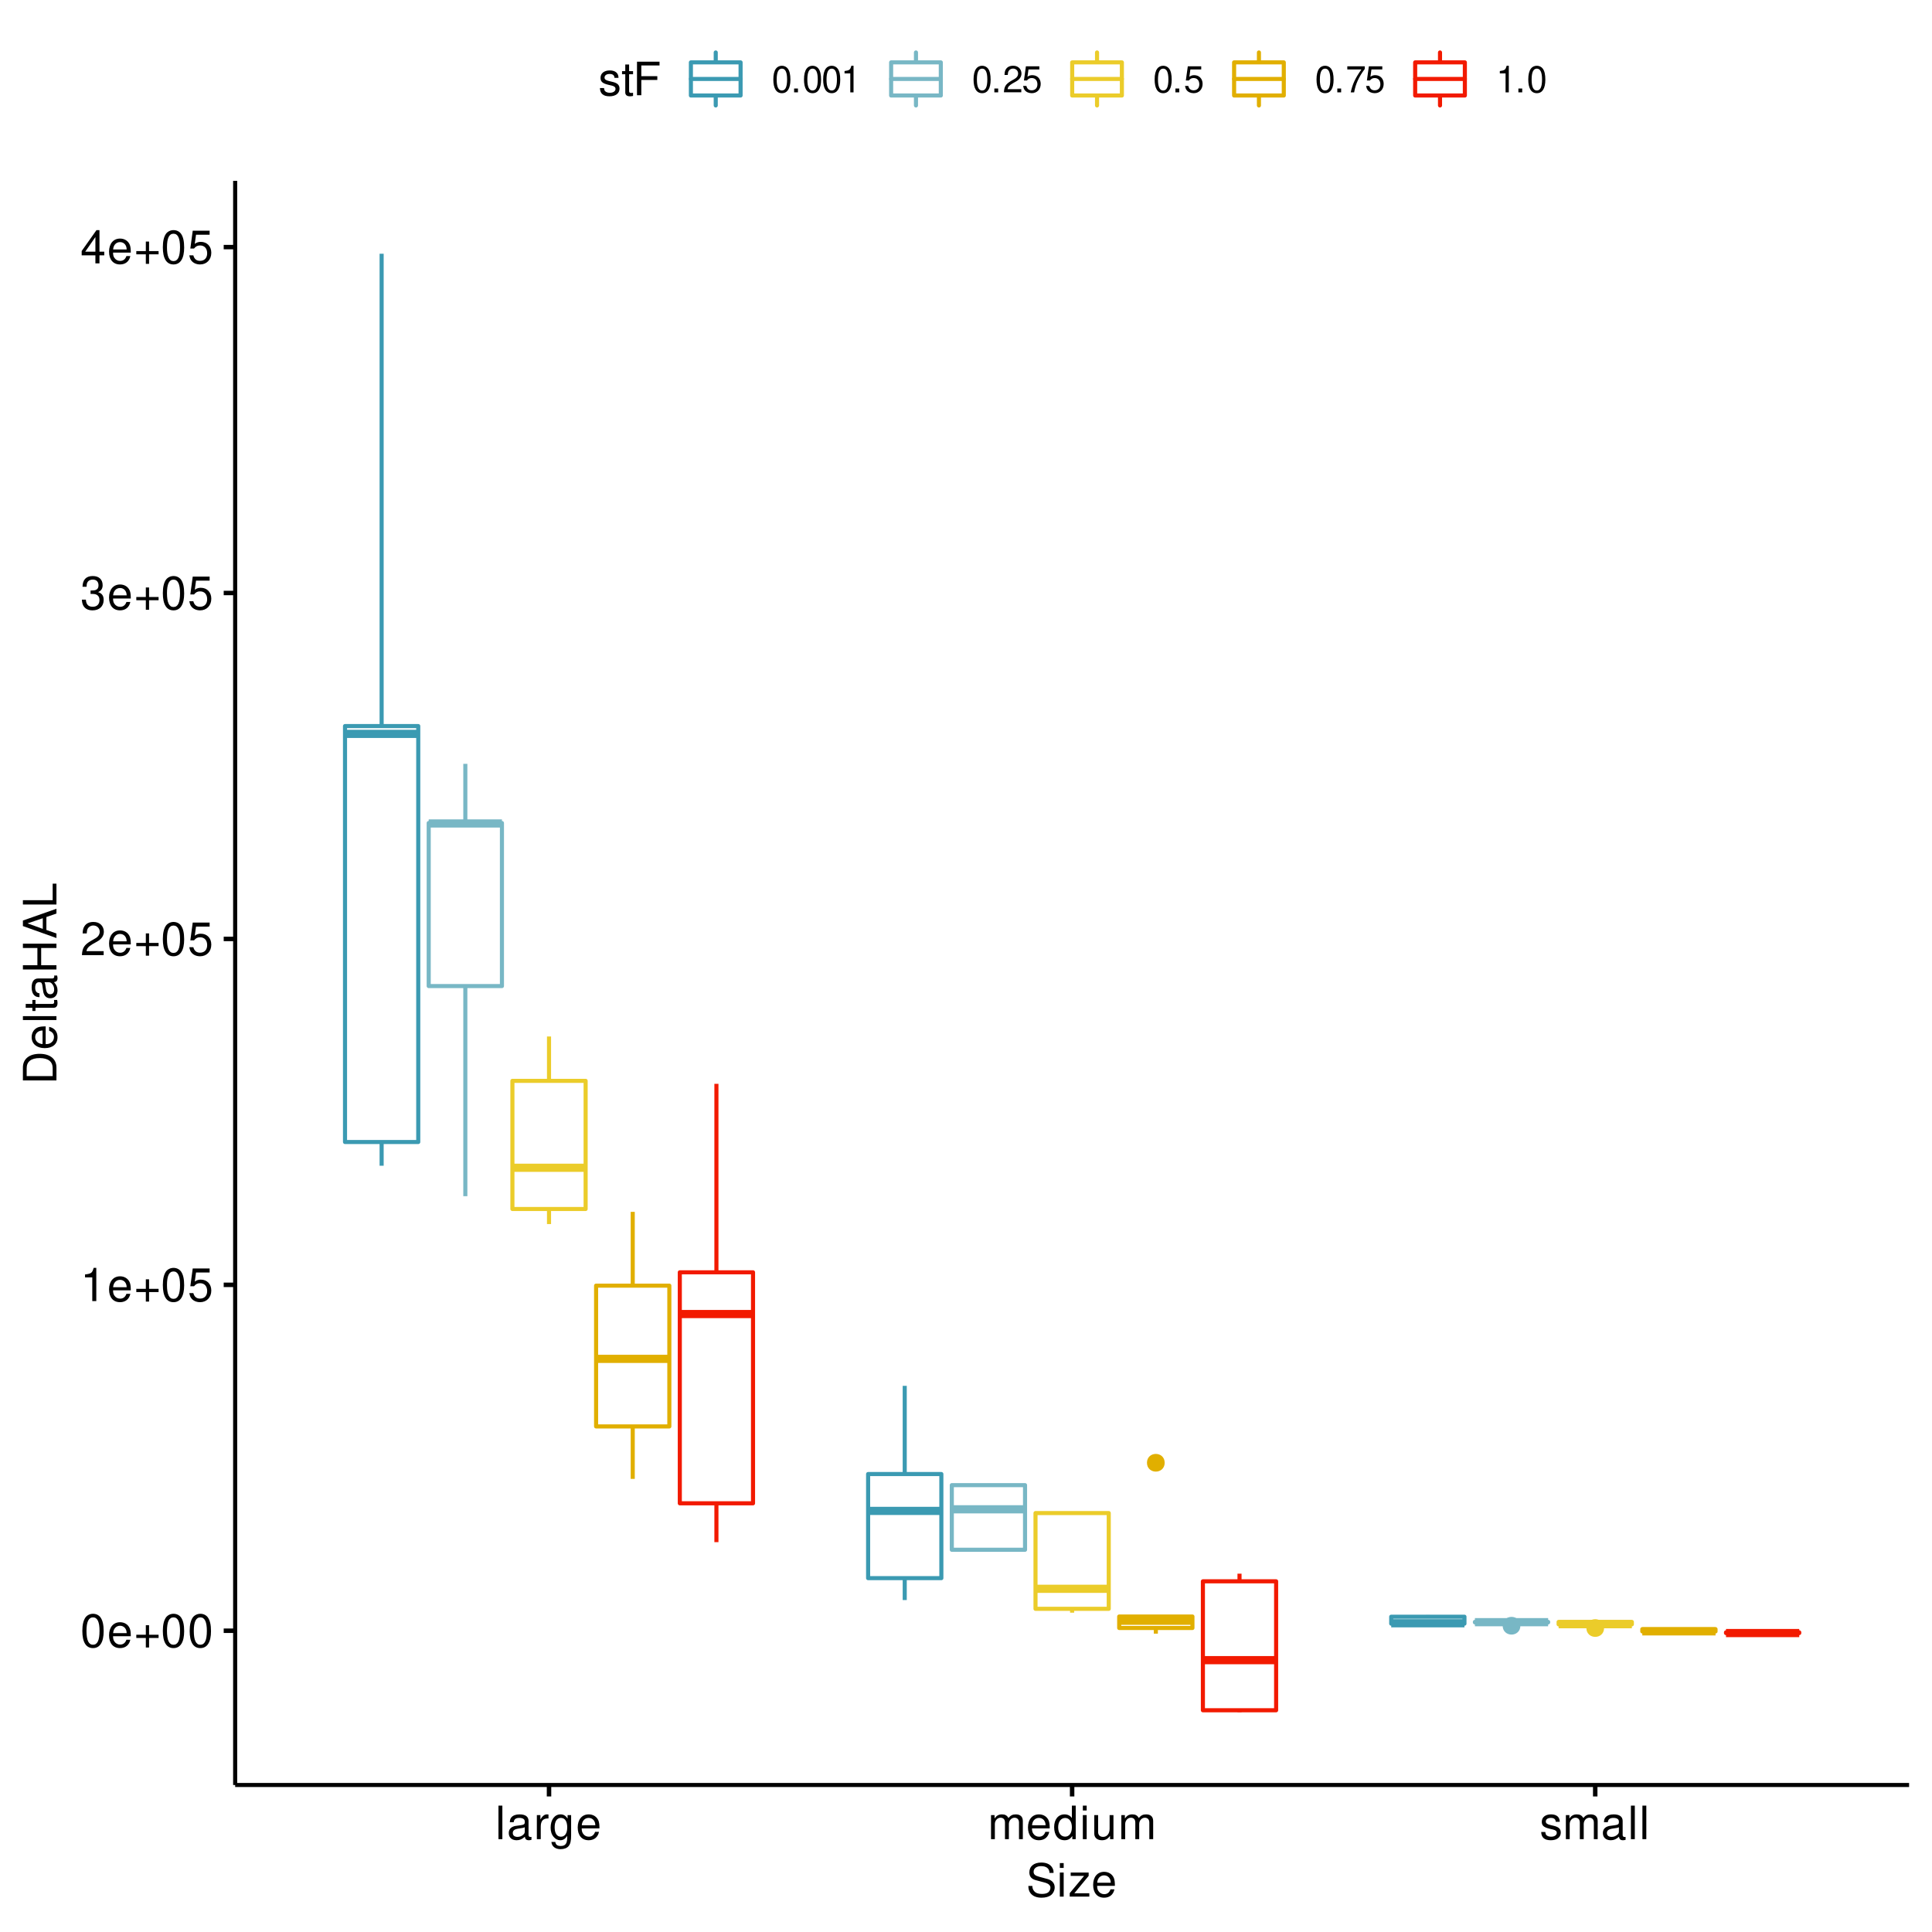 <?xml version="1.0" encoding="UTF-8"?>
<svg xmlns="http://www.w3.org/2000/svg" xmlns:xlink="http://www.w3.org/1999/xlink" width="504pt" height="504pt" viewBox="0 0 504 504" version="1.1">
<defs>
<g>
<symbol overflow="visible" id="glyph0-0">
<path style="stroke:none;" d=""/>
</symbol>
<symbol overflow="visible" id="glyph0-1">
<path style="stroke:none;" d="M 3.297 -8.672 C 2.516 -8.672 1.781 -8.312 1.344 -7.734 C 0.797 -6.953 0.516 -5.812 0.516 -4.203 C 0.516 -1.266 1.469 0.281 3.297 0.281 C 5.094 0.281 6.078 -1.266 6.078 -4.125 C 6.078 -5.812 5.812 -6.938 5.25 -7.734 C 4.812 -8.328 4.109 -8.672 3.297 -8.672 Z M 3.297 -7.734 C 4.438 -7.734 5 -6.578 5 -4.219 C 5 -1.75 4.453 -0.594 3.281 -0.594 C 2.156 -0.594 1.594 -1.797 1.594 -4.188 C 1.594 -6.578 2.156 -7.734 3.297 -7.734 Z M 3.297 -7.734 "/>
</symbol>
<symbol overflow="visible" id="glyph0-2">
<path style="stroke:none;" d="M 6.156 -2.812 C 6.156 -3.766 6.078 -4.344 5.906 -4.812 C 5.5 -5.844 4.531 -6.469 3.359 -6.469 C 1.609 -6.469 0.484 -5.141 0.484 -3.062 C 0.484 -0.984 1.562 0.281 3.344 0.281 C 4.781 0.281 5.766 -0.547 6.031 -1.906 L 5.016 -1.906 C 4.734 -1.078 4.172 -0.641 3.375 -0.641 C 2.734 -0.641 2.203 -0.938 1.859 -1.469 C 1.625 -1.828 1.531 -2.188 1.531 -2.812 Z M 1.547 -3.625 C 1.625 -4.781 2.344 -5.547 3.344 -5.547 C 4.375 -5.547 5.078 -4.75 5.078 -3.625 Z M 1.547 -3.625 "/>
</symbol>
<symbol overflow="visible" id="glyph0-3">
<path style="stroke:none;" d="M 6.406 -3.203 L 3.922 -3.203 L 3.922 -5.688 L 3.078 -5.688 L 3.078 -3.203 L 0.594 -3.203 L 0.594 -2.359 L 3.078 -2.359 L 3.078 0.125 L 3.922 0.125 L 3.922 -2.359 L 6.406 -2.359 Z M 6.406 -3.203 "/>
</symbol>
<symbol overflow="visible" id="glyph0-4">
<path style="stroke:none;" d="M 3.109 -6.188 L 3.109 0 L 4.156 0 L 4.156 -8.672 L 3.469 -8.672 C 3.094 -7.344 2.859 -7.156 1.219 -6.953 L 1.219 -6.188 Z M 3.109 -6.188 "/>
</symbol>
<symbol overflow="visible" id="glyph0-5">
<path style="stroke:none;" d="M 5.719 -8.516 L 1.312 -8.516 L 0.688 -3.875 L 1.656 -3.875 C 2.141 -4.469 2.562 -4.672 3.234 -4.672 C 4.375 -4.672 5.078 -3.891 5.078 -2.625 C 5.078 -1.406 4.375 -0.656 3.219 -0.656 C 2.297 -0.656 1.734 -1.125 1.469 -2.094 L 0.422 -2.094 C 0.562 -1.391 0.688 -1.062 0.938 -0.75 C 1.422 -0.094 2.281 0.281 3.234 0.281 C 4.953 0.281 6.156 -0.969 6.156 -2.766 C 6.156 -4.453 5.047 -5.609 3.406 -5.609 C 2.812 -5.609 2.328 -5.453 1.844 -5.094 L 2.172 -7.469 L 5.719 -7.469 Z M 5.719 -8.516 "/>
</symbol>
<symbol overflow="visible" id="glyph0-6">
<path style="stroke:none;" d="M 6.078 -1.047 L 1.594 -1.047 C 1.703 -1.766 2.094 -2.219 3.125 -2.859 L 4.328 -3.531 C 5.516 -4.188 6.125 -5.078 6.125 -6.141 C 6.125 -6.859 5.844 -7.531 5.344 -8 C 4.844 -8.453 4.219 -8.672 3.406 -8.672 C 2.328 -8.672 1.531 -8.297 1.062 -7.547 C 0.75 -7.094 0.625 -6.547 0.594 -5.672 L 1.656 -5.672 C 1.688 -6.266 1.766 -6.609 1.906 -6.906 C 2.188 -7.422 2.734 -7.75 3.375 -7.75 C 4.328 -7.75 5.047 -7.062 5.047 -6.125 C 5.047 -5.422 4.656 -4.828 3.906 -4.391 L 2.797 -3.75 C 1.016 -2.719 0.5 -1.906 0.406 -0.016 L 6.078 -0.016 Z M 6.078 -1.047 "/>
</symbol>
<symbol overflow="visible" id="glyph0-7">
<path style="stroke:none;" d="M 2.656 -4 L 3.234 -4 C 4.375 -4 4.984 -3.453 4.984 -2.406 C 4.984 -1.312 4.328 -0.656 3.234 -0.656 C 2.078 -0.656 1.516 -1.25 1.438 -2.516 L 0.391 -2.516 C 0.438 -1.828 0.547 -1.375 0.75 -0.984 C 1.203 -0.141 2.031 0.281 3.188 0.281 C 4.938 0.281 6.078 -0.781 6.078 -2.422 C 6.078 -3.531 5.656 -4.125 4.625 -4.484 C 5.422 -4.812 5.812 -5.406 5.812 -6.281 C 5.812 -7.781 4.844 -8.672 3.234 -8.672 C 1.516 -8.672 0.594 -7.719 0.562 -5.875 L 1.625 -5.875 C 1.625 -6.406 1.688 -6.703 1.812 -6.969 C 2.047 -7.469 2.578 -7.75 3.234 -7.75 C 4.172 -7.75 4.734 -7.188 4.734 -6.25 C 4.734 -5.641 4.531 -5.266 4.062 -5.062 C 3.766 -4.938 3.391 -4.891 2.656 -4.891 Z M 2.656 -4 "/>
</symbol>
<symbol overflow="visible" id="glyph0-8">
<path style="stroke:none;" d="M 3.922 -2.094 L 3.922 0 L 4.984 0 L 4.984 -2.094 L 6.234 -2.094 L 6.234 -3.047 L 4.984 -3.047 L 4.984 -8.672 L 4.203 -8.672 L 0.344 -3.219 L 0.344 -2.094 Z M 3.922 -3.047 L 1.266 -3.047 L 3.922 -6.875 Z M 3.922 -3.047 "/>
</symbol>
<symbol overflow="visible" id="glyph0-9">
<path style="stroke:none;" d="M 1.828 -8.75 L 0.812 -8.75 L 0.812 0 L 1.828 0 Z M 1.828 -8.75 "/>
</symbol>
<symbol overflow="visible" id="glyph0-10">
<path style="stroke:none;" d="M 6.422 -0.594 C 6.312 -0.562 6.266 -0.562 6.203 -0.562 C 5.859 -0.562 5.656 -0.75 5.656 -1.062 L 5.656 -4.75 C 5.656 -5.875 4.844 -6.469 3.297 -6.469 C 2.375 -6.469 1.641 -6.203 1.219 -5.734 C 0.922 -5.406 0.797 -5.047 0.781 -4.422 L 1.781 -4.422 C 1.875 -5.203 2.328 -5.547 3.266 -5.547 C 4.172 -5.547 4.672 -5.203 4.672 -4.609 L 4.672 -4.344 C 4.656 -3.906 4.438 -3.75 3.625 -3.641 C 2.203 -3.469 1.984 -3.422 1.609 -3.266 C 0.875 -2.953 0.5 -2.406 0.5 -1.578 C 0.5 -0.438 1.297 0.281 2.562 0.281 C 3.359 0.281 4 0 4.703 -0.641 C 4.781 0 5.094 0.281 5.734 0.281 C 5.953 0.281 6.078 0.25 6.422 0.172 Z M 4.672 -1.984 C 4.672 -1.641 4.578 -1.438 4.266 -1.156 C 3.859 -0.797 3.375 -0.594 2.781 -0.594 C 2 -0.594 1.547 -0.969 1.547 -1.609 C 1.547 -2.266 1.984 -2.609 3.062 -2.766 C 4.125 -2.906 4.328 -2.953 4.672 -3.109 Z M 4.672 -1.984 "/>
</symbol>
<symbol overflow="visible" id="glyph0-11">
<path style="stroke:none;" d="M 0.828 -6.281 L 0.828 0 L 1.844 0 L 1.844 -3.266 C 1.844 -4.781 2.469 -5.453 3.859 -5.406 L 3.859 -6.438 C 3.688 -6.453 3.594 -6.469 3.469 -6.469 C 2.812 -6.469 2.328 -6.078 1.75 -5.141 L 1.75 -6.281 Z M 0.828 -6.281 "/>
</symbol>
<symbol overflow="visible" id="glyph0-12">
<path style="stroke:none;" d="M 4.844 -6.281 L 4.844 -5.375 C 4.344 -6.125 3.797 -6.469 3 -6.469 C 1.469 -6.469 0.422 -5.047 0.422 -3.031 C 0.422 -1.984 0.672 -1.219 1.219 -0.578 C 1.688 -0.031 2.281 0.281 2.922 0.281 C 3.688 0.281 4.219 -0.062 4.75 -0.859 L 4.75 -0.531 C 4.75 1.156 4.281 1.781 3.031 1.781 C 2.188 1.781 1.734 1.438 1.641 0.719 L 0.625 0.719 C 0.719 1.891 1.641 2.609 3.016 2.609 C 3.938 2.609 4.703 2.312 5.109 1.812 C 5.594 1.219 5.766 0.438 5.766 -1.031 L 5.766 -6.281 Z M 3.094 -5.547 C 4.156 -5.547 4.75 -4.656 4.75 -3.062 C 4.75 -1.531 4.141 -0.641 3.094 -0.641 C 2.062 -0.641 1.469 -1.547 1.469 -3.094 C 1.469 -4.625 2.062 -5.547 3.094 -5.547 Z M 3.094 -5.547 "/>
</symbol>
<symbol overflow="visible" id="glyph0-13">
<path style="stroke:none;" d="M 0.844 -6.281 L 0.844 0 L 1.844 0 L 1.844 -3.953 C 1.844 -4.859 2.516 -5.594 3.328 -5.594 C 4.062 -5.594 4.484 -5.141 4.484 -4.328 L 4.484 0 L 5.5 0 L 5.5 -3.953 C 5.5 -4.859 6.156 -5.594 6.969 -5.594 C 7.703 -5.594 8.141 -5.125 8.141 -4.328 L 8.141 0 L 9.141 0 L 9.141 -4.719 C 9.141 -5.844 8.5 -6.469 7.312 -6.469 C 6.484 -6.469 5.969 -6.219 5.391 -5.516 C 5.016 -6.188 4.516 -6.469 3.703 -6.469 C 2.859 -6.469 2.297 -6.156 1.766 -5.406 L 1.766 -6.281 Z M 0.844 -6.281 "/>
</symbol>
<symbol overflow="visible" id="glyph0-14">
<path style="stroke:none;" d="M 5.938 -8.75 L 4.938 -8.75 L 4.938 -5.5 C 4.531 -6.125 3.859 -6.469 3.016 -6.469 C 1.375 -6.469 0.312 -5.156 0.312 -3.156 C 0.312 -1.031 1.344 0.281 3.047 0.281 C 3.906 0.281 4.516 -0.047 5.047 -0.828 L 5.047 0 L 5.938 0 Z M 3.188 -5.531 C 4.266 -5.531 4.938 -4.578 4.938 -3.078 C 4.938 -1.625 4.25 -0.656 3.188 -0.656 C 2.094 -0.656 1.359 -1.625 1.359 -3.094 C 1.359 -4.562 2.094 -5.531 3.188 -5.531 Z M 3.188 -5.531 "/>
</symbol>
<symbol overflow="visible" id="glyph0-15">
<path style="stroke:none;" d="M 1.797 -6.281 L 0.797 -6.281 L 0.797 0 L 1.797 0 Z M 1.797 -8.75 L 0.797 -8.75 L 0.797 -7.484 L 1.797 -7.484 Z M 1.797 -8.75 "/>
</symbol>
<symbol overflow="visible" id="glyph0-16">
<path style="stroke:none;" d="M 5.781 0 L 5.781 -6.281 L 4.781 -6.281 L 4.781 -2.719 C 4.781 -1.438 4.109 -0.594 3.078 -0.594 C 2.281 -0.594 1.781 -1.078 1.781 -1.844 L 1.781 -6.281 L 0.781 -6.281 L 0.781 -1.438 C 0.781 -0.391 1.562 0.281 2.781 0.281 C 3.703 0.281 4.297 -0.047 4.891 -0.875 L 4.891 0 Z M 5.781 0 "/>
</symbol>
<symbol overflow="visible" id="glyph0-17">
<path style="stroke:none;" d="M 5.25 -4.531 C 5.25 -5.766 4.422 -6.469 2.969 -6.469 C 1.516 -6.469 0.562 -5.719 0.562 -4.547 C 0.562 -3.562 1.062 -3.094 2.562 -2.734 L 3.484 -2.516 C 4.188 -2.344 4.469 -2.094 4.469 -1.641 C 4.469 -1.047 3.875 -0.641 3 -0.641 C 2.453 -0.641 2 -0.797 1.75 -1.062 C 1.594 -1.25 1.531 -1.422 1.469 -1.875 L 0.406 -1.875 C 0.453 -0.422 1.266 0.281 2.922 0.281 C 4.5 0.281 5.516 -0.5 5.516 -1.719 C 5.516 -2.656 4.984 -3.172 3.734 -3.469 L 2.766 -3.703 C 1.953 -3.891 1.609 -4.156 1.609 -4.594 C 1.609 -5.188 2.125 -5.547 2.938 -5.547 C 3.75 -5.547 4.172 -5.203 4.203 -4.531 Z M 5.25 -4.531 "/>
</symbol>
<symbol overflow="visible" id="glyph0-18">
<path style="stroke:none;" d="M 7.156 -6.188 C 7.156 -6.781 7.109 -6.953 6.922 -7.359 C 6.438 -8.359 5.422 -8.891 3.953 -8.891 C 2.031 -8.891 0.844 -7.906 0.844 -6.328 C 0.844 -5.25 1.406 -4.578 2.562 -4.281 L 4.734 -3.703 C 5.844 -3.422 6.344 -2.969 6.344 -2.297 C 6.344 -1.828 6.078 -1.344 5.719 -1.078 C 5.359 -0.828 4.812 -0.703 4.109 -0.703 C 3.141 -0.703 2.516 -0.938 2.094 -1.438 C 1.766 -1.828 1.625 -2.25 1.625 -2.781 L 0.578 -2.781 C 0.594 -1.984 0.75 -1.453 1.094 -0.969 C 1.688 -0.141 2.703 0.281 4.031 0.281 C 5.078 0.281 5.922 0.031 6.484 -0.391 C 7.078 -0.859 7.453 -1.641 7.453 -2.406 C 7.453 -3.484 6.781 -4.266 5.594 -4.594 L 3.391 -5.188 C 2.344 -5.469 1.953 -5.812 1.953 -6.484 C 1.953 -7.375 2.734 -7.953 3.906 -7.953 C 5.297 -7.953 6.078 -7.328 6.094 -6.188 Z M 7.156 -6.188 "/>
</symbol>
<symbol overflow="visible" id="glyph0-19">
<path style="stroke:none;" d="M 5.312 -6.281 L 0.625 -6.281 L 0.625 -5.406 L 4.125 -5.406 L 0.375 -0.906 L 0.375 0 L 5.484 0 L 5.484 -0.875 L 1.578 -0.875 L 5.312 -5.406 Z M 5.312 -6.281 "/>
</symbol>
<symbol overflow="visible" id="glyph0-20">
<path style="stroke:none;" d="M 3.047 -6.281 L 2.016 -6.281 L 2.016 -8.016 L 1.016 -8.016 L 1.016 -6.281 L 0.172 -6.281 L 0.172 -5.469 L 1.016 -5.469 L 1.016 -0.719 C 1.016 -0.078 1.453 0.281 2.234 0.281 C 2.5 0.281 2.719 0.25 3.047 0.188 L 3.047 -0.641 C 2.906 -0.609 2.766 -0.594 2.562 -0.594 C 2.141 -0.594 2.016 -0.719 2.016 -1.156 L 2.016 -5.469 L 3.047 -5.469 Z M 3.047 -6.281 "/>
</symbol>
<symbol overflow="visible" id="glyph0-21">
<path style="stroke:none;" d="M 2.203 -3.984 L 6.375 -3.984 L 6.375 -4.969 L 2.203 -4.969 L 2.203 -7.766 L 6.953 -7.766 L 6.953 -8.75 L 1.078 -8.75 L 1.078 0 L 2.203 0 Z M 2.203 -3.984 "/>
</symbol>
<symbol overflow="visible" id="glyph1-0">
<path style="stroke:none;" d=""/>
</symbol>
<symbol overflow="visible" id="glyph1-1">
<path style="stroke:none;" d="M 0 -1.062 L 0 -4.438 C 0 -6.641 -1.656 -8 -4.375 -8 C -7.094 -8 -8.75 -6.656 -8.75 -4.438 L -8.75 -1.062 Z M -0.984 -2.188 L -7.766 -2.188 L -7.766 -4.25 C -7.766 -5.969 -6.594 -6.891 -4.375 -6.891 C -2.141 -6.891 -0.984 -5.969 -0.984 -4.25 Z M -0.984 -2.188 "/>
</symbol>
<symbol overflow="visible" id="glyph1-2">
<path style="stroke:none;" d="M -2.812 -6.156 C -3.766 -6.156 -4.344 -6.078 -4.812 -5.906 C -5.844 -5.5 -6.469 -4.531 -6.469 -3.359 C -6.469 -1.609 -5.141 -0.484 -3.062 -0.484 C -0.984 -0.484 0.281 -1.562 0.281 -3.344 C 0.281 -4.781 -0.547 -5.766 -1.906 -6.031 L -1.906 -5.016 C -1.078 -4.734 -0.641 -4.172 -0.641 -3.375 C -0.641 -2.734 -0.938 -2.203 -1.469 -1.859 C -1.828 -1.625 -2.188 -1.531 -2.812 -1.531 Z M -3.625 -1.547 C -4.781 -1.625 -5.547 -2.344 -5.547 -3.344 C -5.547 -4.375 -4.75 -5.078 -3.625 -5.078 Z M -3.625 -1.547 "/>
</symbol>
<symbol overflow="visible" id="glyph1-3">
<path style="stroke:none;" d="M -8.75 -1.828 L -8.75 -0.812 L 0 -0.812 L 0 -1.828 Z M -8.75 -1.828 "/>
</symbol>
<symbol overflow="visible" id="glyph1-4">
<path style="stroke:none;" d="M -6.281 -3.047 L -6.281 -2.016 L -8.016 -2.016 L -8.016 -1.016 L -6.281 -1.016 L -6.281 -0.172 L -5.469 -0.172 L -5.469 -1.016 L -0.719 -1.016 C -0.078 -1.016 0.281 -1.453 0.281 -2.234 C 0.281 -2.5 0.25 -2.719 0.188 -3.047 L -0.641 -3.047 C -0.609 -2.906 -0.594 -2.766 -0.594 -2.562 C -0.594 -2.141 -0.719 -2.016 -1.156 -2.016 L -5.469 -2.016 L -5.469 -3.047 Z M -6.281 -3.047 "/>
</symbol>
<symbol overflow="visible" id="glyph1-5">
<path style="stroke:none;" d="M -0.594 -6.422 C -0.562 -6.312 -0.562 -6.266 -0.562 -6.203 C -0.562 -5.859 -0.75 -5.656 -1.062 -5.656 L -4.75 -5.656 C -5.875 -5.656 -6.469 -4.844 -6.469 -3.297 C -6.469 -2.375 -6.203 -1.641 -5.734 -1.219 C -5.406 -0.922 -5.047 -0.797 -4.422 -0.781 L -4.422 -1.781 C -5.203 -1.875 -5.547 -2.328 -5.547 -3.266 C -5.547 -4.172 -5.203 -4.672 -4.609 -4.672 L -4.344 -4.672 C -3.906 -4.656 -3.75 -4.438 -3.641 -3.625 C -3.469 -2.203 -3.422 -1.984 -3.266 -1.609 C -2.953 -0.875 -2.406 -0.5 -1.578 -0.5 C -0.438 -0.5 0.281 -1.297 0.281 -2.562 C 0.281 -3.359 0 -4 -0.641 -4.703 C 0 -4.781 0.281 -5.094 0.281 -5.734 C 0.281 -5.953 0.25 -6.078 0.172 -6.422 Z M -1.984 -4.672 C -1.641 -4.672 -1.438 -4.578 -1.156 -4.266 C -0.797 -3.859 -0.594 -3.375 -0.594 -2.781 C -0.594 -2 -0.969 -1.547 -1.609 -1.547 C -2.266 -1.547 -2.609 -1.984 -2.766 -3.062 C -2.906 -4.125 -2.953 -4.328 -3.109 -4.672 Z M -1.984 -4.672 "/>
</symbol>
<symbol overflow="visible" id="glyph1-6">
<path style="stroke:none;" d="M -3.984 -6.609 L 0 -6.609 L 0 -7.734 L -8.75 -7.734 L -8.75 -6.609 L -4.969 -6.609 L -4.969 -2.109 L -8.75 -2.109 L -8.75 -1 L 0 -1 L 0 -2.109 L -3.984 -2.109 Z M -3.984 -6.609 "/>
</symbol>
<symbol overflow="visible" id="glyph1-7">
<path style="stroke:none;" d="M -2.625 -5.688 L 0 -6.594 L 0 -7.844 L -8.75 -4.766 L -8.75 -3.328 L 0 -0.203 L 0 -1.391 L -2.625 -2.312 Z M -3.562 -5.375 L -3.562 -2.594 L -7.547 -4.031 Z M -3.562 -5.375 "/>
</symbol>
<symbol overflow="visible" id="glyph1-8">
<path style="stroke:none;" d="M -8.75 -2.078 L -8.75 -0.953 L 0 -0.953 L 0 -6.391 L -0.984 -6.391 L -0.984 -2.078 Z M -8.75 -2.078 "/>
</symbol>
<symbol overflow="visible" id="glyph2-0">
<path style="stroke:none;" d=""/>
</symbol>
<symbol overflow="visible" id="glyph2-1">
<path style="stroke:none;" d="M 2.641 -6.938 C 2 -6.938 1.422 -6.656 1.078 -6.172 C 0.641 -5.562 0.406 -4.641 0.406 -3.359 C 0.406 -1.016 1.188 0.219 2.641 0.219 C 4.078 0.219 4.859 -1.016 4.859 -3.297 C 4.859 -4.641 4.656 -5.547 4.203 -6.172 C 3.844 -6.656 3.281 -6.938 2.641 -6.938 Z M 2.641 -6.188 C 3.547 -6.188 4 -5.25 4 -3.375 C 4 -1.406 3.562 -0.484 2.625 -0.484 C 1.734 -0.484 1.281 -1.438 1.281 -3.344 C 1.281 -5.25 1.734 -6.188 2.641 -6.188 Z M 2.641 -6.188 "/>
</symbol>
<symbol overflow="visible" id="glyph2-2">
<path style="stroke:none;" d="M 1.828 -1 L 0.828 -1 L 0.828 0 L 1.828 0 Z M 1.828 -1 "/>
</symbol>
<symbol overflow="visible" id="glyph2-3">
<path style="stroke:none;" d="M 2.484 -4.938 L 2.484 0 L 3.328 0 L 3.328 -6.938 L 2.766 -6.938 C 2.469 -5.875 2.281 -5.734 0.984 -5.562 L 0.984 -4.938 Z M 2.484 -4.938 "/>
</symbol>
<symbol overflow="visible" id="glyph2-4">
<path style="stroke:none;" d="M 4.859 -0.828 L 1.281 -0.828 C 1.359 -1.406 1.672 -1.781 2.5 -2.281 L 3.469 -2.828 C 4.406 -3.344 4.906 -4.062 4.906 -4.906 C 4.906 -5.484 4.672 -6.031 4.266 -6.406 C 3.859 -6.766 3.375 -6.938 2.719 -6.938 C 1.859 -6.938 1.219 -6.625 0.844 -6.031 C 0.609 -5.672 0.5 -5.234 0.484 -4.531 L 1.328 -4.531 C 1.359 -5.016 1.406 -5.281 1.531 -5.516 C 1.75 -5.938 2.188 -6.203 2.703 -6.203 C 3.469 -6.203 4.031 -5.641 4.031 -4.891 C 4.031 -4.344 3.719 -3.859 3.125 -3.516 L 2.234 -3 C 0.812 -2.172 0.406 -1.531 0.328 -0.016 L 4.859 -0.016 Z M 4.859 -0.828 "/>
</symbol>
<symbol overflow="visible" id="glyph2-5">
<path style="stroke:none;" d="M 4.562 -6.797 L 1.062 -6.797 L 0.547 -3.094 L 1.328 -3.094 C 1.719 -3.562 2.047 -3.734 2.578 -3.734 C 3.484 -3.734 4.062 -3.109 4.062 -2.094 C 4.062 -1.125 3.484 -0.531 2.578 -0.531 C 1.828 -0.531 1.375 -0.906 1.188 -1.672 L 0.328 -1.672 C 0.453 -1.109 0.547 -0.844 0.75 -0.594 C 1.125 -0.078 1.828 0.219 2.594 0.219 C 3.969 0.219 4.922 -0.781 4.922 -2.219 C 4.922 -3.562 4.031 -4.484 2.719 -4.484 C 2.25 -4.484 1.859 -4.359 1.469 -4.062 L 1.734 -5.969 L 4.562 -5.969 Z M 4.562 -6.797 "/>
</symbol>
<symbol overflow="visible" id="glyph2-6">
<path style="stroke:none;" d="M 4.984 -6.797 L 0.438 -6.797 L 0.438 -5.969 L 4.109 -5.969 C 2.5 -3.656 1.828 -2.234 1.328 0 L 2.219 0 C 2.594 -2.172 3.453 -4.047 4.984 -6.094 Z M 4.984 -6.797 "/>
</symbol>
</g>
<clipPath id="clip1">
  <path d="M 61.348 47.168 L 498.023 47.168 L 498.023 465.652 L 61.348 465.652 Z M 61.348 47.168 "/>
</clipPath>
</defs>
<g id="surface302">
<rect x="0" y="0" width="504" height="504" style="fill:rgb(100%,100%,100%);fill-opacity:1;stroke:none;"/>
<rect x="0" y="0" width="504" height="504" style="fill:rgb(100%,100%,100%);fill-opacity:1;stroke:none;"/>
<path style="fill:none;stroke-width:1.164;stroke-linecap:round;stroke-linejoin:round;stroke:rgb(100%,100%,100%);stroke-opacity:1;stroke-miterlimit:10;" d="M 0 504 L 504 504 L 504 0 L 0 0 Z M 0 504 "/>
<g clip-path="url(#clip1)" clip-rule="nonzero">
<path style=" stroke:none;fill-rule:nonzero;fill:rgb(100%,100%,100%);fill-opacity:1;" d="M 61.348 465.652 L 498.023 465.652 L 498.023 47.168 L 61.348 47.168 Z M 61.348 465.652 "/>
</g>
<path style="fill:none;stroke-width:1.067;stroke-linecap:butt;stroke-linejoin:round;stroke:rgb(23.137%,60.392%,69.804%);stroke-opacity:1;stroke-miterlimit:10;" d="M 99.555 189.41 L 99.555 66.191 "/>
<path style="fill:none;stroke-width:1.067;stroke-linecap:butt;stroke-linejoin:round;stroke:rgb(23.137%,60.392%,69.804%);stroke-opacity:1;stroke-miterlimit:10;" d="M 99.555 297.914 L 99.555 304.102 "/>
<path style="fill-rule:nonzero;fill:rgb(100%,100%,100%);fill-opacity:1;stroke-width:1.067;stroke-linecap:round;stroke-linejoin:round;stroke:rgb(23.137%,60.392%,69.804%);stroke-opacity:1;stroke-miterlimit:10;" d="M 90.004 189.41 L 90.004 297.914 L 109.109 297.914 L 109.109 189.41 Z M 90.004 189.41 "/>
<path style="fill:none;stroke-width:2.134;stroke-linecap:butt;stroke-linejoin:round;stroke:rgb(23.137%,60.392%,69.804%);stroke-opacity:1;stroke-miterlimit:10;" d="M 90.004 191.449 L 109.109 191.449 "/>
<path style="fill:none;stroke-width:1.067;stroke-linecap:butt;stroke-linejoin:round;stroke:rgb(23.137%,60.392%,69.804%);stroke-opacity:1;stroke-miterlimit:10;" d="M 236.016 384.531 L 236.016 361.523 "/>
<path style="fill:none;stroke-width:1.067;stroke-linecap:butt;stroke-linejoin:round;stroke:rgb(23.137%,60.392%,69.804%);stroke-opacity:1;stroke-miterlimit:10;" d="M 236.016 411.688 L 236.016 417.406 "/>
<path style="fill-rule:nonzero;fill:rgb(100%,100%,100%);fill-opacity:1;stroke-width:1.067;stroke-linecap:round;stroke-linejoin:round;stroke:rgb(23.137%,60.392%,69.804%);stroke-opacity:1;stroke-miterlimit:10;" d="M 226.465 384.531 L 226.465 411.688 L 245.57 411.688 L 245.57 384.531 Z M 226.465 384.531 "/>
<path style="fill:none;stroke-width:2.134;stroke-linecap:butt;stroke-linejoin:round;stroke:rgb(23.137%,60.392%,69.804%);stroke-opacity:1;stroke-miterlimit:10;" d="M 226.465 394.152 L 245.57 394.152 "/>
<path style="fill:none;stroke-width:1.067;stroke-linecap:butt;stroke-linejoin:round;stroke:rgb(23.137%,60.392%,69.804%);stroke-opacity:1;stroke-miterlimit:10;" d="M 372.477 421.754 L 372.477 421.328 "/>
<path style="fill:none;stroke-width:1.067;stroke-linecap:butt;stroke-linejoin:round;stroke:rgb(23.137%,60.392%,69.804%);stroke-opacity:1;stroke-miterlimit:10;" d="M 372.477 423.566 L 372.477 424.227 "/>
<path style="fill-rule:nonzero;fill:rgb(100%,100%,100%);fill-opacity:1;stroke-width:1.067;stroke-linecap:round;stroke-linejoin:round;stroke:rgb(23.137%,60.392%,69.804%);stroke-opacity:1;stroke-miterlimit:10;" d="M 362.926 421.754 L 362.926 423.566 L 382.031 423.566 L 382.031 421.754 Z M 362.926 421.754 "/>
<path style="fill:none;stroke-width:2.134;stroke-linecap:butt;stroke-linejoin:round;stroke:rgb(23.137%,60.392%,69.804%);stroke-opacity:1;stroke-miterlimit:10;" d="M 362.926 423.457 L 382.031 423.457 "/>
<path style="fill:none;stroke-width:1.067;stroke-linecap:butt;stroke-linejoin:round;stroke:rgb(47.059%,71.765%,77.255%);stroke-opacity:1;stroke-miterlimit:10;" d="M 121.391 214.699 L 121.391 199.258 "/>
<path style="fill:none;stroke-width:1.067;stroke-linecap:butt;stroke-linejoin:round;stroke:rgb(47.059%,71.765%,77.255%);stroke-opacity:1;stroke-miterlimit:10;" d="M 121.391 257.234 L 121.391 312.055 "/>
<path style="fill-rule:nonzero;fill:rgb(100%,100%,100%);fill-opacity:1;stroke-width:1.067;stroke-linecap:round;stroke-linejoin:round;stroke:rgb(47.059%,71.765%,77.255%);stroke-opacity:1;stroke-miterlimit:10;" d="M 111.836 214.699 L 111.836 257.234 L 130.941 257.234 L 130.941 214.699 Z M 111.836 214.699 "/>
<path style="fill:none;stroke-width:2.134;stroke-linecap:butt;stroke-linejoin:round;stroke:rgb(47.059%,71.765%,77.255%);stroke-opacity:1;stroke-miterlimit:10;" d="M 111.836 214.82 L 130.941 214.82 "/>
<path style="fill:none;stroke-width:1.067;stroke-linecap:butt;stroke-linejoin:round;stroke:rgb(47.059%,71.765%,77.255%);stroke-opacity:1;stroke-miterlimit:10;" d="M 257.852 387.43 L 257.852 387.062 "/>
<path style="fill:none;stroke-width:1.067;stroke-linecap:butt;stroke-linejoin:round;stroke:rgb(47.059%,71.765%,77.255%);stroke-opacity:1;stroke-miterlimit:10;" d="M 257.852 404.289 L 257.852 404.457 "/>
<path style="fill-rule:nonzero;fill:rgb(100%,100%,100%);fill-opacity:1;stroke-width:1.067;stroke-linecap:round;stroke-linejoin:round;stroke:rgb(47.059%,71.765%,77.255%);stroke-opacity:1;stroke-miterlimit:10;" d="M 248.297 387.43 L 248.297 404.289 L 267.402 404.289 L 267.402 387.43 Z M 248.297 387.43 "/>
<path style="fill:none;stroke-width:2.134;stroke-linecap:butt;stroke-linejoin:round;stroke:rgb(47.059%,71.765%,77.255%);stroke-opacity:1;stroke-miterlimit:10;" d="M 248.297 393.73 L 267.402 393.73 "/>
<path style="fill-rule:nonzero;fill:rgb(47.059%,71.765%,77.255%);fill-opacity:1;stroke-width:0.709;stroke-linecap:round;stroke-linejoin:round;stroke:rgb(47.059%,71.765%,77.255%);stroke-opacity:1;stroke-miterlimit:10;" d="M 396.266 424.105 C 396.266 426.711 392.355 426.711 392.355 424.105 C 392.355 421.496 396.266 421.496 396.266 424.105 "/>
<path style="fill:none;stroke-width:1.067;stroke-linecap:butt;stroke-linejoin:round;stroke:rgb(47.059%,71.765%,77.255%);stroke-opacity:1;stroke-miterlimit:10;" d="M 394.312 423.102 L 394.312 422.918 "/>
<path style="fill:none;stroke-width:1.067;stroke-linecap:butt;stroke-linejoin:round;stroke:rgb(47.059%,71.765%,77.255%);stroke-opacity:1;stroke-miterlimit:10;" d="M 394.312 423.23 L 394.312 423.23 "/>
<path style="fill-rule:nonzero;fill:rgb(100%,100%,100%);fill-opacity:1;stroke-width:1.067;stroke-linecap:round;stroke-linejoin:round;stroke:rgb(47.059%,71.765%,77.255%);stroke-opacity:1;stroke-miterlimit:10;" d="M 384.758 423.102 L 384.758 423.23 L 403.863 423.23 L 403.863 423.102 Z M 384.758 423.102 "/>
<path style="fill:none;stroke-width:2.134;stroke-linecap:butt;stroke-linejoin:round;stroke:rgb(47.059%,71.765%,77.255%);stroke-opacity:1;stroke-miterlimit:10;" d="M 384.758 423.176 L 403.863 423.176 "/>
<path style="fill:none;stroke-width:1.067;stroke-linecap:butt;stroke-linejoin:round;stroke:rgb(92.157%,80%,16.471%);stroke-opacity:1;stroke-miterlimit:10;" d="M 143.223 281.961 L 143.223 270.383 "/>
<path style="fill:none;stroke-width:1.067;stroke-linecap:butt;stroke-linejoin:round;stroke:rgb(92.157%,80%,16.471%);stroke-opacity:1;stroke-miterlimit:10;" d="M 143.223 315.387 L 143.223 319.32 "/>
<path style="fill-rule:nonzero;fill:rgb(100%,100%,100%);fill-opacity:1;stroke-width:1.067;stroke-linecap:round;stroke-linejoin:round;stroke:rgb(92.157%,80%,16.471%);stroke-opacity:1;stroke-miterlimit:10;" d="M 133.672 281.961 L 133.672 315.387 L 152.773 315.387 L 152.773 281.961 Z M 133.672 281.961 "/>
<path style="fill:none;stroke-width:2.134;stroke-linecap:butt;stroke-linejoin:round;stroke:rgb(92.157%,80%,16.471%);stroke-opacity:1;stroke-miterlimit:10;" d="M 133.672 304.633 L 152.773 304.633 "/>
<path style="fill:none;stroke-width:1.067;stroke-linecap:butt;stroke-linejoin:round;stroke:rgb(92.157%,80%,16.471%);stroke-opacity:1;stroke-miterlimit:10;" d="M 279.684 394.715 L 279.684 394.535 "/>
<path style="fill:none;stroke-width:1.067;stroke-linecap:butt;stroke-linejoin:round;stroke:rgb(92.157%,80%,16.471%);stroke-opacity:1;stroke-miterlimit:10;" d="M 279.684 419.691 L 279.684 420.695 "/>
<path style="fill-rule:nonzero;fill:rgb(100%,100%,100%);fill-opacity:1;stroke-width:1.067;stroke-linecap:round;stroke-linejoin:round;stroke:rgb(92.157%,80%,16.471%);stroke-opacity:1;stroke-miterlimit:10;" d="M 270.133 394.715 L 270.133 419.691 L 289.238 419.691 L 289.238 394.715 Z M 270.133 394.715 "/>
<path style="fill:none;stroke-width:2.134;stroke-linecap:butt;stroke-linejoin:round;stroke:rgb(92.157%,80%,16.471%);stroke-opacity:1;stroke-miterlimit:10;" d="M 270.133 414.465 L 289.238 414.465 "/>
<path style="fill-rule:nonzero;fill:rgb(92.157%,80%,16.471%);fill-opacity:1;stroke-width:0.709;stroke-linecap:round;stroke-linejoin:round;stroke:rgb(92.157%,80%,16.471%);stroke-opacity:1;stroke-miterlimit:10;" d="M 418.102 424.703 C 418.102 427.309 414.191 427.309 414.191 424.703 C 414.191 422.098 418.102 422.098 418.102 424.703 "/>
<path style="fill:none;stroke-width:1.067;stroke-linecap:butt;stroke-linejoin:round;stroke:rgb(92.157%,80%,16.471%);stroke-opacity:1;stroke-miterlimit:10;" d="M 416.145 423.109 L 416.145 423.004 "/>
<path style="fill:none;stroke-width:1.067;stroke-linecap:butt;stroke-linejoin:round;stroke:rgb(92.157%,80%,16.471%);stroke-opacity:1;stroke-miterlimit:10;" d="M 416.145 423.742 L 416.145 423.742 "/>
<path style="fill-rule:nonzero;fill:rgb(100%,100%,100%);fill-opacity:1;stroke-width:1.067;stroke-linecap:round;stroke-linejoin:round;stroke:rgb(92.157%,80%,16.471%);stroke-opacity:1;stroke-miterlimit:10;" d="M 406.594 423.109 L 406.594 423.742 L 425.699 423.742 L 425.699 423.109 Z M 406.594 423.109 "/>
<path style="fill:none;stroke-width:2.134;stroke-linecap:butt;stroke-linejoin:round;stroke:rgb(92.157%,80%,16.471%);stroke-opacity:1;stroke-miterlimit:10;" d="M 406.594 423.707 L 425.699 423.707 "/>
<path style="fill:none;stroke-width:1.067;stroke-linecap:butt;stroke-linejoin:round;stroke:rgb(88.235%,68.627%,0%);stroke-opacity:1;stroke-miterlimit:10;" d="M 165.059 335.387 L 165.059 316.133 "/>
<path style="fill:none;stroke-width:1.067;stroke-linecap:butt;stroke-linejoin:round;stroke:rgb(88.235%,68.627%,0%);stroke-opacity:1;stroke-miterlimit:10;" d="M 165.059 372.113 L 165.059 385.789 "/>
<path style="fill-rule:nonzero;fill:rgb(100%,100%,100%);fill-opacity:1;stroke-width:1.067;stroke-linecap:round;stroke-linejoin:round;stroke:rgb(88.235%,68.627%,0%);stroke-opacity:1;stroke-miterlimit:10;" d="M 155.504 335.387 L 155.504 372.113 L 174.609 372.113 L 174.609 335.387 Z M 155.504 335.387 "/>
<path style="fill:none;stroke-width:2.134;stroke-linecap:butt;stroke-linejoin:round;stroke:rgb(88.235%,68.627%,0%);stroke-opacity:1;stroke-miterlimit:10;" d="M 155.504 354.488 L 174.609 354.488 "/>
<path style="fill-rule:nonzero;fill:rgb(88.235%,68.627%,0%);fill-opacity:1;stroke-width:0.709;stroke-linecap:round;stroke-linejoin:round;stroke:rgb(88.235%,68.627%,0%);stroke-opacity:1;stroke-miterlimit:10;" d="M 303.473 381.59 C 303.473 384.195 299.562 384.195 299.562 381.59 C 299.562 378.984 303.473 378.984 303.473 381.59 "/>
<path style="fill:none;stroke-width:1.067;stroke-linecap:butt;stroke-linejoin:round;stroke:rgb(88.235%,68.627%,0%);stroke-opacity:1;stroke-miterlimit:10;" d="M 301.52 421.703 L 301.52 421.703 "/>
<path style="fill:none;stroke-width:1.067;stroke-linecap:butt;stroke-linejoin:round;stroke:rgb(88.235%,68.627%,0%);stroke-opacity:1;stroke-miterlimit:10;" d="M 301.52 424.691 L 301.52 426.164 "/>
<path style="fill-rule:nonzero;fill:rgb(100%,100%,100%);fill-opacity:1;stroke-width:1.067;stroke-linecap:round;stroke-linejoin:round;stroke:rgb(88.235%,68.627%,0%);stroke-opacity:1;stroke-miterlimit:10;" d="M 291.965 421.703 L 291.965 424.691 L 311.07 424.691 L 311.07 421.703 Z M 291.965 421.703 "/>
<path style="fill:none;stroke-width:2.134;stroke-linecap:butt;stroke-linejoin:round;stroke:rgb(88.235%,68.627%,0%);stroke-opacity:1;stroke-miterlimit:10;" d="M 291.965 422.809 L 311.07 422.809 "/>
<path style="fill:none;stroke-width:1.067;stroke-linecap:butt;stroke-linejoin:round;stroke:rgb(88.235%,68.627%,0%);stroke-opacity:1;stroke-miterlimit:10;" d="M 437.98 424.996 L 437.98 424.73 "/>
<path style="fill:none;stroke-width:1.067;stroke-linecap:butt;stroke-linejoin:round;stroke:rgb(88.235%,68.627%,0%);stroke-opacity:1;stroke-miterlimit:10;" d="M 437.98 425.59 L 437.98 426.379 "/>
<path style="fill-rule:nonzero;fill:rgb(100%,100%,100%);fill-opacity:1;stroke-width:1.067;stroke-linecap:round;stroke-linejoin:round;stroke:rgb(88.235%,68.627%,0%);stroke-opacity:1;stroke-miterlimit:10;" d="M 428.426 424.996 L 428.426 425.59 L 447.531 425.59 L 447.531 424.996 Z M 428.426 424.996 "/>
<path style="fill:none;stroke-width:2.134;stroke-linecap:butt;stroke-linejoin:round;stroke:rgb(88.235%,68.627%,0%);stroke-opacity:1;stroke-miterlimit:10;" d="M 428.426 425.578 L 447.531 425.578 "/>
<path style="fill:none;stroke-width:1.067;stroke-linecap:butt;stroke-linejoin:round;stroke:rgb(94.902%,10.196%,0%);stroke-opacity:1;stroke-miterlimit:10;" d="M 186.891 331.906 L 186.891 282.738 "/>
<path style="fill:none;stroke-width:1.067;stroke-linecap:butt;stroke-linejoin:round;stroke:rgb(94.902%,10.196%,0%);stroke-opacity:1;stroke-miterlimit:10;" d="M 186.891 392.168 L 186.891 402.293 "/>
<path style="fill-rule:nonzero;fill:rgb(100%,100%,100%);fill-opacity:1;stroke-width:1.067;stroke-linecap:round;stroke-linejoin:round;stroke:rgb(94.902%,10.196%,0%);stroke-opacity:1;stroke-miterlimit:10;" d="M 177.34 331.906 L 177.34 392.168 L 196.441 392.168 L 196.441 331.906 Z M 177.34 331.906 "/>
<path style="fill:none;stroke-width:2.134;stroke-linecap:butt;stroke-linejoin:round;stroke:rgb(94.902%,10.196%,0%);stroke-opacity:1;stroke-miterlimit:10;" d="M 177.34 342.797 L 196.441 342.797 "/>
<path style="fill:none;stroke-width:1.067;stroke-linecap:butt;stroke-linejoin:round;stroke:rgb(94.902%,10.196%,0%);stroke-opacity:1;stroke-miterlimit:10;" d="M 323.352 412.516 L 323.352 410.527 "/>
<path style="fill:none;stroke-width:1.067;stroke-linecap:butt;stroke-linejoin:round;stroke:rgb(94.902%,10.196%,0%);stroke-opacity:1;stroke-miterlimit:10;" d="M 323.352 446.156 L 323.352 446.633 "/>
<path style="fill-rule:nonzero;fill:rgb(100%,100%,100%);fill-opacity:1;stroke-width:1.067;stroke-linecap:round;stroke-linejoin:round;stroke:rgb(94.902%,10.196%,0%);stroke-opacity:1;stroke-miterlimit:10;" d="M 313.801 412.516 L 313.801 446.156 L 332.902 446.156 L 332.902 412.516 Z M 313.801 412.516 "/>
<path style="fill:none;stroke-width:2.134;stroke-linecap:butt;stroke-linejoin:round;stroke:rgb(94.902%,10.196%,0%);stroke-opacity:1;stroke-miterlimit:10;" d="M 313.801 433.082 L 332.902 433.082 "/>
<path style="fill:none;stroke-width:1.067;stroke-linecap:butt;stroke-linejoin:round;stroke:rgb(94.902%,10.196%,0%);stroke-opacity:1;stroke-miterlimit:10;" d="M 459.812 425.824 L 459.812 425.676 "/>
<path style="fill:none;stroke-width:1.067;stroke-linecap:butt;stroke-linejoin:round;stroke:rgb(94.902%,10.196%,0%);stroke-opacity:1;stroke-miterlimit:10;" d="M 459.812 426.02 L 459.812 426.195 "/>
<path style="fill-rule:nonzero;fill:rgb(100%,100%,100%);fill-opacity:1;stroke-width:1.067;stroke-linecap:round;stroke-linejoin:round;stroke:rgb(94.902%,10.196%,0%);stroke-opacity:1;stroke-miterlimit:10;" d="M 450.262 425.824 L 450.262 426.02 L 469.367 426.02 L 469.367 425.824 Z M 450.262 425.824 "/>
<path style="fill:none;stroke-width:2.134;stroke-linecap:butt;stroke-linejoin:round;stroke:rgb(94.902%,10.196%,0%);stroke-opacity:1;stroke-miterlimit:10;" d="M 450.262 426.016 L 469.367 426.016 "/>
<path style="fill:none;stroke-width:1.067;stroke-linecap:butt;stroke-linejoin:round;stroke:rgb(0%,0%,0%);stroke-opacity:1;stroke-miterlimit:10;" d="M 61.348 465.652 L 61.348 47.168 "/>
<g style="fill:rgb(0%,0%,0%);fill-opacity:1;">
  <use xlink:href="#glyph0-1" x="20.965" y="429.658"/>
  <use xlink:href="#glyph0-2" x="27.965" y="429.658"/>
  <use xlink:href="#glyph0-3" x="34.965" y="429.658"/>
  <use xlink:href="#glyph0-1" x="41.965" y="429.658"/>
  <use xlink:href="#glyph0-1" x="48.965" y="429.658"/>
</g>
<g style="fill:rgb(0%,0%,0%);fill-opacity:1;">
  <use xlink:href="#glyph0-4" x="20.965" y="339.42"/>
  <use xlink:href="#glyph0-2" x="27.965" y="339.42"/>
  <use xlink:href="#glyph0-3" x="34.965" y="339.42"/>
  <use xlink:href="#glyph0-1" x="41.965" y="339.42"/>
  <use xlink:href="#glyph0-5" x="48.965" y="339.42"/>
</g>
<g style="fill:rgb(0%,0%,0%);fill-opacity:1;">
  <use xlink:href="#glyph0-6" x="20.965" y="249.182"/>
  <use xlink:href="#glyph0-2" x="27.965" y="249.182"/>
  <use xlink:href="#glyph0-3" x="34.965" y="249.182"/>
  <use xlink:href="#glyph0-1" x="41.965" y="249.182"/>
  <use xlink:href="#glyph0-5" x="48.965" y="249.182"/>
</g>
<g style="fill:rgb(0%,0%,0%);fill-opacity:1;">
  <use xlink:href="#glyph0-7" x="20.965" y="158.943"/>
  <use xlink:href="#glyph0-2" x="27.965" y="158.943"/>
  <use xlink:href="#glyph0-3" x="34.965" y="158.943"/>
  <use xlink:href="#glyph0-1" x="41.965" y="158.943"/>
  <use xlink:href="#glyph0-5" x="48.965" y="158.943"/>
</g>
<g style="fill:rgb(0%,0%,0%);fill-opacity:1;">
  <use xlink:href="#glyph0-8" x="20.965" y="68.705"/>
  <use xlink:href="#glyph0-2" x="27.965" y="68.705"/>
  <use xlink:href="#glyph0-3" x="34.965" y="68.705"/>
  <use xlink:href="#glyph0-1" x="41.965" y="68.705"/>
  <use xlink:href="#glyph0-5" x="48.965" y="68.705"/>
</g>
<path style="fill:none;stroke-width:1.164;stroke-linecap:butt;stroke-linejoin:round;stroke:rgb(0%,0%,0%);stroke-opacity:1;stroke-miterlimit:10;" d="M 58.355 425.41 L 61.348 425.41 "/>
<path style="fill:none;stroke-width:1.164;stroke-linecap:butt;stroke-linejoin:round;stroke:rgb(0%,0%,0%);stroke-opacity:1;stroke-miterlimit:10;" d="M 58.355 335.172 L 61.348 335.172 "/>
<path style="fill:none;stroke-width:1.164;stroke-linecap:butt;stroke-linejoin:round;stroke:rgb(0%,0%,0%);stroke-opacity:1;stroke-miterlimit:10;" d="M 58.355 244.934 L 61.348 244.934 "/>
<path style="fill:none;stroke-width:1.164;stroke-linecap:butt;stroke-linejoin:round;stroke:rgb(0%,0%,0%);stroke-opacity:1;stroke-miterlimit:10;" d="M 58.355 154.695 L 61.348 154.695 "/>
<path style="fill:none;stroke-width:1.164;stroke-linecap:butt;stroke-linejoin:round;stroke:rgb(0%,0%,0%);stroke-opacity:1;stroke-miterlimit:10;" d="M 58.355 64.457 L 61.348 64.457 "/>
<path style="fill:none;stroke-width:1.067;stroke-linecap:butt;stroke-linejoin:round;stroke:rgb(0%,0%,0%);stroke-opacity:1;stroke-miterlimit:10;" d="M 61.348 465.652 L 498.023 465.652 "/>
<path style="fill:none;stroke-width:1.164;stroke-linecap:butt;stroke-linejoin:round;stroke:rgb(0%,0%,0%);stroke-opacity:1;stroke-miterlimit:10;" d="M 143.223 468.645 L 143.223 465.652 "/>
<path style="fill:none;stroke-width:1.164;stroke-linecap:butt;stroke-linejoin:round;stroke:rgb(0%,0%,0%);stroke-opacity:1;stroke-miterlimit:10;" d="M 279.684 468.645 L 279.684 465.652 "/>
<path style="fill:none;stroke-width:1.164;stroke-linecap:butt;stroke-linejoin:round;stroke:rgb(0%,0%,0%);stroke-opacity:1;stroke-miterlimit:10;" d="M 416.145 468.645 L 416.145 465.652 "/>
<g style="fill:rgb(0%,0%,0%);fill-opacity:1;">
  <use xlink:href="#glyph0-9" x="129.223" y="479.783"/>
  <use xlink:href="#glyph0-10" x="132.223" y="479.783"/>
  <use xlink:href="#glyph0-11" x="139.223" y="479.783"/>
  <use xlink:href="#glyph0-12" x="143.223" y="479.783"/>
  <use xlink:href="#glyph0-2" x="150.223" y="479.783"/>
</g>
<g style="fill:rgb(0%,0%,0%);fill-opacity:1;">
  <use xlink:href="#glyph0-13" x="257.684" y="479.783"/>
  <use xlink:href="#glyph0-2" x="267.684" y="479.783"/>
  <use xlink:href="#glyph0-14" x="274.684" y="479.783"/>
  <use xlink:href="#glyph0-15" x="281.684" y="479.783"/>
  <use xlink:href="#glyph0-16" x="284.684" y="479.783"/>
  <use xlink:href="#glyph0-13" x="291.684" y="479.783"/>
</g>
<g style="fill:rgb(0%,0%,0%);fill-opacity:1;">
  <use xlink:href="#glyph0-17" x="401.645" y="479.783"/>
  <use xlink:href="#glyph0-13" x="407.645" y="479.783"/>
  <use xlink:href="#glyph0-10" x="417.645" y="479.783"/>
  <use xlink:href="#glyph0-9" x="424.645" y="479.783"/>
  <use xlink:href="#glyph0-9" x="427.645" y="479.783"/>
</g>
<g style="fill:rgb(0%,0%,0%);fill-opacity:1;">
  <use xlink:href="#glyph0-18" x="267.684" y="494.771"/>
  <use xlink:href="#glyph0-15" x="275.684" y="494.771"/>
  <use xlink:href="#glyph0-19" x="278.684" y="494.771"/>
  <use xlink:href="#glyph0-2" x="284.684" y="494.771"/>
</g>
<g style="fill:rgb(0%,0%,0%);fill-opacity:1;">
  <use xlink:href="#glyph1-1" x="14.725" y="282.91"/>
  <use xlink:href="#glyph1-2" x="14.725" y="273.91"/>
  <use xlink:href="#glyph1-3" x="14.725" y="266.91"/>
  <use xlink:href="#glyph1-4" x="14.725" y="263.91"/>
  <use xlink:href="#glyph1-5" x="14.725" y="260.91"/>
  <use xlink:href="#glyph1-6" x="14.725" y="253.91"/>
  <use xlink:href="#glyph1-7" x="14.725" y="244.91"/>
  <use xlink:href="#glyph1-8" x="14.725" y="236.91"/>
</g>
<path style=" stroke:none;fill-rule:nonzero;fill:rgb(100%,100%,100%);fill-opacity:1;" d="M 150.117 35.211 L 409.25 35.211 L 409.25 5.977 L 150.117 5.977 Z M 150.117 35.211 "/>
<g style="fill:rgb(0%,0%,0%);fill-opacity:1;">
  <use xlink:href="#glyph0-17" x="156.098" y="24.842"/>
  <use xlink:href="#glyph0-20" x="162.098" y="24.842"/>
  <use xlink:href="#glyph0-21" x="165.098" y="24.842"/>
</g>
<path style="fill:none;stroke-width:1.067;stroke-linecap:round;stroke-linejoin:round;stroke:rgb(23.137%,60.392%,69.804%);stroke-opacity:1;stroke-miterlimit:10;" d="M 186.715 27.508 L 186.715 24.914 "/>
<path style="fill:none;stroke-width:1.067;stroke-linecap:round;stroke-linejoin:round;stroke:rgb(23.137%,60.392%,69.804%);stroke-opacity:1;stroke-miterlimit:10;" d="M 186.715 16.273 L 186.715 13.684 "/>
<path style="fill-rule:nonzero;fill:rgb(100%,100%,100%);fill-opacity:1;stroke-width:1.067;stroke-linecap:round;stroke-linejoin:round;stroke:rgb(23.137%,60.392%,69.804%);stroke-opacity:1;stroke-miterlimit:10;" d="M 180.234 24.914 L 193.195 24.914 L 193.195 16.273 L 180.234 16.273 Z M 180.234 24.914 "/>
<path style="fill:none;stroke-width:1.067;stroke-linecap:round;stroke-linejoin:round;stroke:rgb(23.137%,60.392%,69.804%);stroke-opacity:1;stroke-miterlimit:10;" d="M 180.234 20.594 L 193.195 20.594 "/>
<path style="fill:none;stroke-width:1.067;stroke-linecap:round;stroke-linejoin:round;stroke:rgb(47.059%,71.765%,77.255%);stroke-opacity:1;stroke-miterlimit:10;" d="M 238.949 27.508 L 238.949 24.914 "/>
<path style="fill:none;stroke-width:1.067;stroke-linecap:round;stroke-linejoin:round;stroke:rgb(47.059%,71.765%,77.255%);stroke-opacity:1;stroke-miterlimit:10;" d="M 238.949 16.273 L 238.949 13.684 "/>
<path style="fill-rule:nonzero;fill:rgb(100%,100%,100%);fill-opacity:1;stroke-width:1.067;stroke-linecap:round;stroke-linejoin:round;stroke:rgb(47.059%,71.765%,77.255%);stroke-opacity:1;stroke-miterlimit:10;" d="M 232.469 24.914 L 245.43 24.914 L 245.43 16.273 L 232.469 16.273 Z M 232.469 24.914 "/>
<path style="fill:none;stroke-width:1.067;stroke-linecap:round;stroke-linejoin:round;stroke:rgb(47.059%,71.765%,77.255%);stroke-opacity:1;stroke-miterlimit:10;" d="M 232.469 20.594 L 245.43 20.594 "/>
<path style="fill:none;stroke-width:1.067;stroke-linecap:round;stroke-linejoin:round;stroke:rgb(92.157%,80%,16.471%);stroke-opacity:1;stroke-miterlimit:10;" d="M 286.184 27.508 L 286.184 24.914 "/>
<path style="fill:none;stroke-width:1.067;stroke-linecap:round;stroke-linejoin:round;stroke:rgb(92.157%,80%,16.471%);stroke-opacity:1;stroke-miterlimit:10;" d="M 286.184 16.273 L 286.184 13.684 "/>
<path style="fill-rule:nonzero;fill:rgb(100%,100%,100%);fill-opacity:1;stroke-width:1.067;stroke-linecap:round;stroke-linejoin:round;stroke:rgb(92.157%,80%,16.471%);stroke-opacity:1;stroke-miterlimit:10;" d="M 279.703 24.914 L 292.664 24.914 L 292.664 16.273 L 279.703 16.273 Z M 279.703 24.914 "/>
<path style="fill:none;stroke-width:1.067;stroke-linecap:round;stroke-linejoin:round;stroke:rgb(92.157%,80%,16.471%);stroke-opacity:1;stroke-miterlimit:10;" d="M 279.703 20.594 L 292.664 20.594 "/>
<path style="fill:none;stroke-width:1.067;stroke-linecap:round;stroke-linejoin:round;stroke:rgb(88.235%,68.627%,0%);stroke-opacity:1;stroke-miterlimit:10;" d="M 328.418 27.508 L 328.418 24.914 "/>
<path style="fill:none;stroke-width:1.067;stroke-linecap:round;stroke-linejoin:round;stroke:rgb(88.235%,68.627%,0%);stroke-opacity:1;stroke-miterlimit:10;" d="M 328.418 16.273 L 328.418 13.684 "/>
<path style="fill-rule:nonzero;fill:rgb(100%,100%,100%);fill-opacity:1;stroke-width:1.067;stroke-linecap:round;stroke-linejoin:round;stroke:rgb(88.235%,68.627%,0%);stroke-opacity:1;stroke-miterlimit:10;" d="M 321.941 24.914 L 334.902 24.914 L 334.902 16.273 L 321.941 16.273 Z M 321.941 24.914 "/>
<path style="fill:none;stroke-width:1.067;stroke-linecap:round;stroke-linejoin:round;stroke:rgb(88.235%,68.627%,0%);stroke-opacity:1;stroke-miterlimit:10;" d="M 321.941 20.594 L 334.898 20.594 "/>
<path style="fill:none;stroke-width:1.067;stroke-linecap:round;stroke-linejoin:round;stroke:rgb(94.902%,10.196%,0%);stroke-opacity:1;stroke-miterlimit:10;" d="M 375.656 27.508 L 375.656 24.914 "/>
<path style="fill:none;stroke-width:1.067;stroke-linecap:round;stroke-linejoin:round;stroke:rgb(94.902%,10.196%,0%);stroke-opacity:1;stroke-miterlimit:10;" d="M 375.656 16.273 L 375.656 13.684 "/>
<path style="fill-rule:nonzero;fill:rgb(100%,100%,100%);fill-opacity:1;stroke-width:1.067;stroke-linecap:round;stroke-linejoin:round;stroke:rgb(94.902%,10.196%,0%);stroke-opacity:1;stroke-miterlimit:10;" d="M 369.176 24.914 L 382.137 24.914 L 382.137 16.273 L 369.176 16.273 Z M 369.176 24.914 "/>
<path style="fill:none;stroke-width:1.067;stroke-linecap:round;stroke-linejoin:round;stroke:rgb(94.902%,10.196%,0%);stroke-opacity:1;stroke-miterlimit:10;" d="M 369.176 20.594 L 382.133 20.594 "/>
<g style="fill:rgb(0%,0%,0%);fill-opacity:1;">
  <use xlink:href="#glyph2-1" x="201.332" y="24.091"/>
  <use xlink:href="#glyph2-2" x="206.332" y="24.091"/>
  <use xlink:href="#glyph2-1" x="209.332" y="24.091"/>
  <use xlink:href="#glyph2-1" x="214.332" y="24.091"/>
  <use xlink:href="#glyph2-3" x="219.332" y="24.091"/>
</g>
<g style="fill:rgb(0%,0%,0%);fill-opacity:1;">
  <use xlink:href="#glyph2-1" x="253.566" y="24.091"/>
  <use xlink:href="#glyph2-2" x="258.566" y="24.091"/>
  <use xlink:href="#glyph2-4" x="261.566" y="24.091"/>
  <use xlink:href="#glyph2-5" x="266.566" y="24.091"/>
</g>
<g style="fill:rgb(0%,0%,0%);fill-opacity:1;">
  <use xlink:href="#glyph2-1" x="300.801" y="24.091"/>
  <use xlink:href="#glyph2-2" x="305.801" y="24.091"/>
  <use xlink:href="#glyph2-5" x="308.801" y="24.091"/>
</g>
<g style="fill:rgb(0%,0%,0%);fill-opacity:1;">
  <use xlink:href="#glyph2-1" x="343.035" y="24.091"/>
  <use xlink:href="#glyph2-2" x="348.035" y="24.091"/>
  <use xlink:href="#glyph2-6" x="351.035" y="24.091"/>
  <use xlink:href="#glyph2-5" x="356.035" y="24.091"/>
</g>
<g style="fill:rgb(0%,0%,0%);fill-opacity:1;">
  <use xlink:href="#glyph2-3" x="390.273" y="24.091"/>
  <use xlink:href="#glyph2-2" x="395.273" y="24.091"/>
  <use xlink:href="#glyph2-1" x="398.273" y="24.091"/>
</g>
</g>
</svg>
